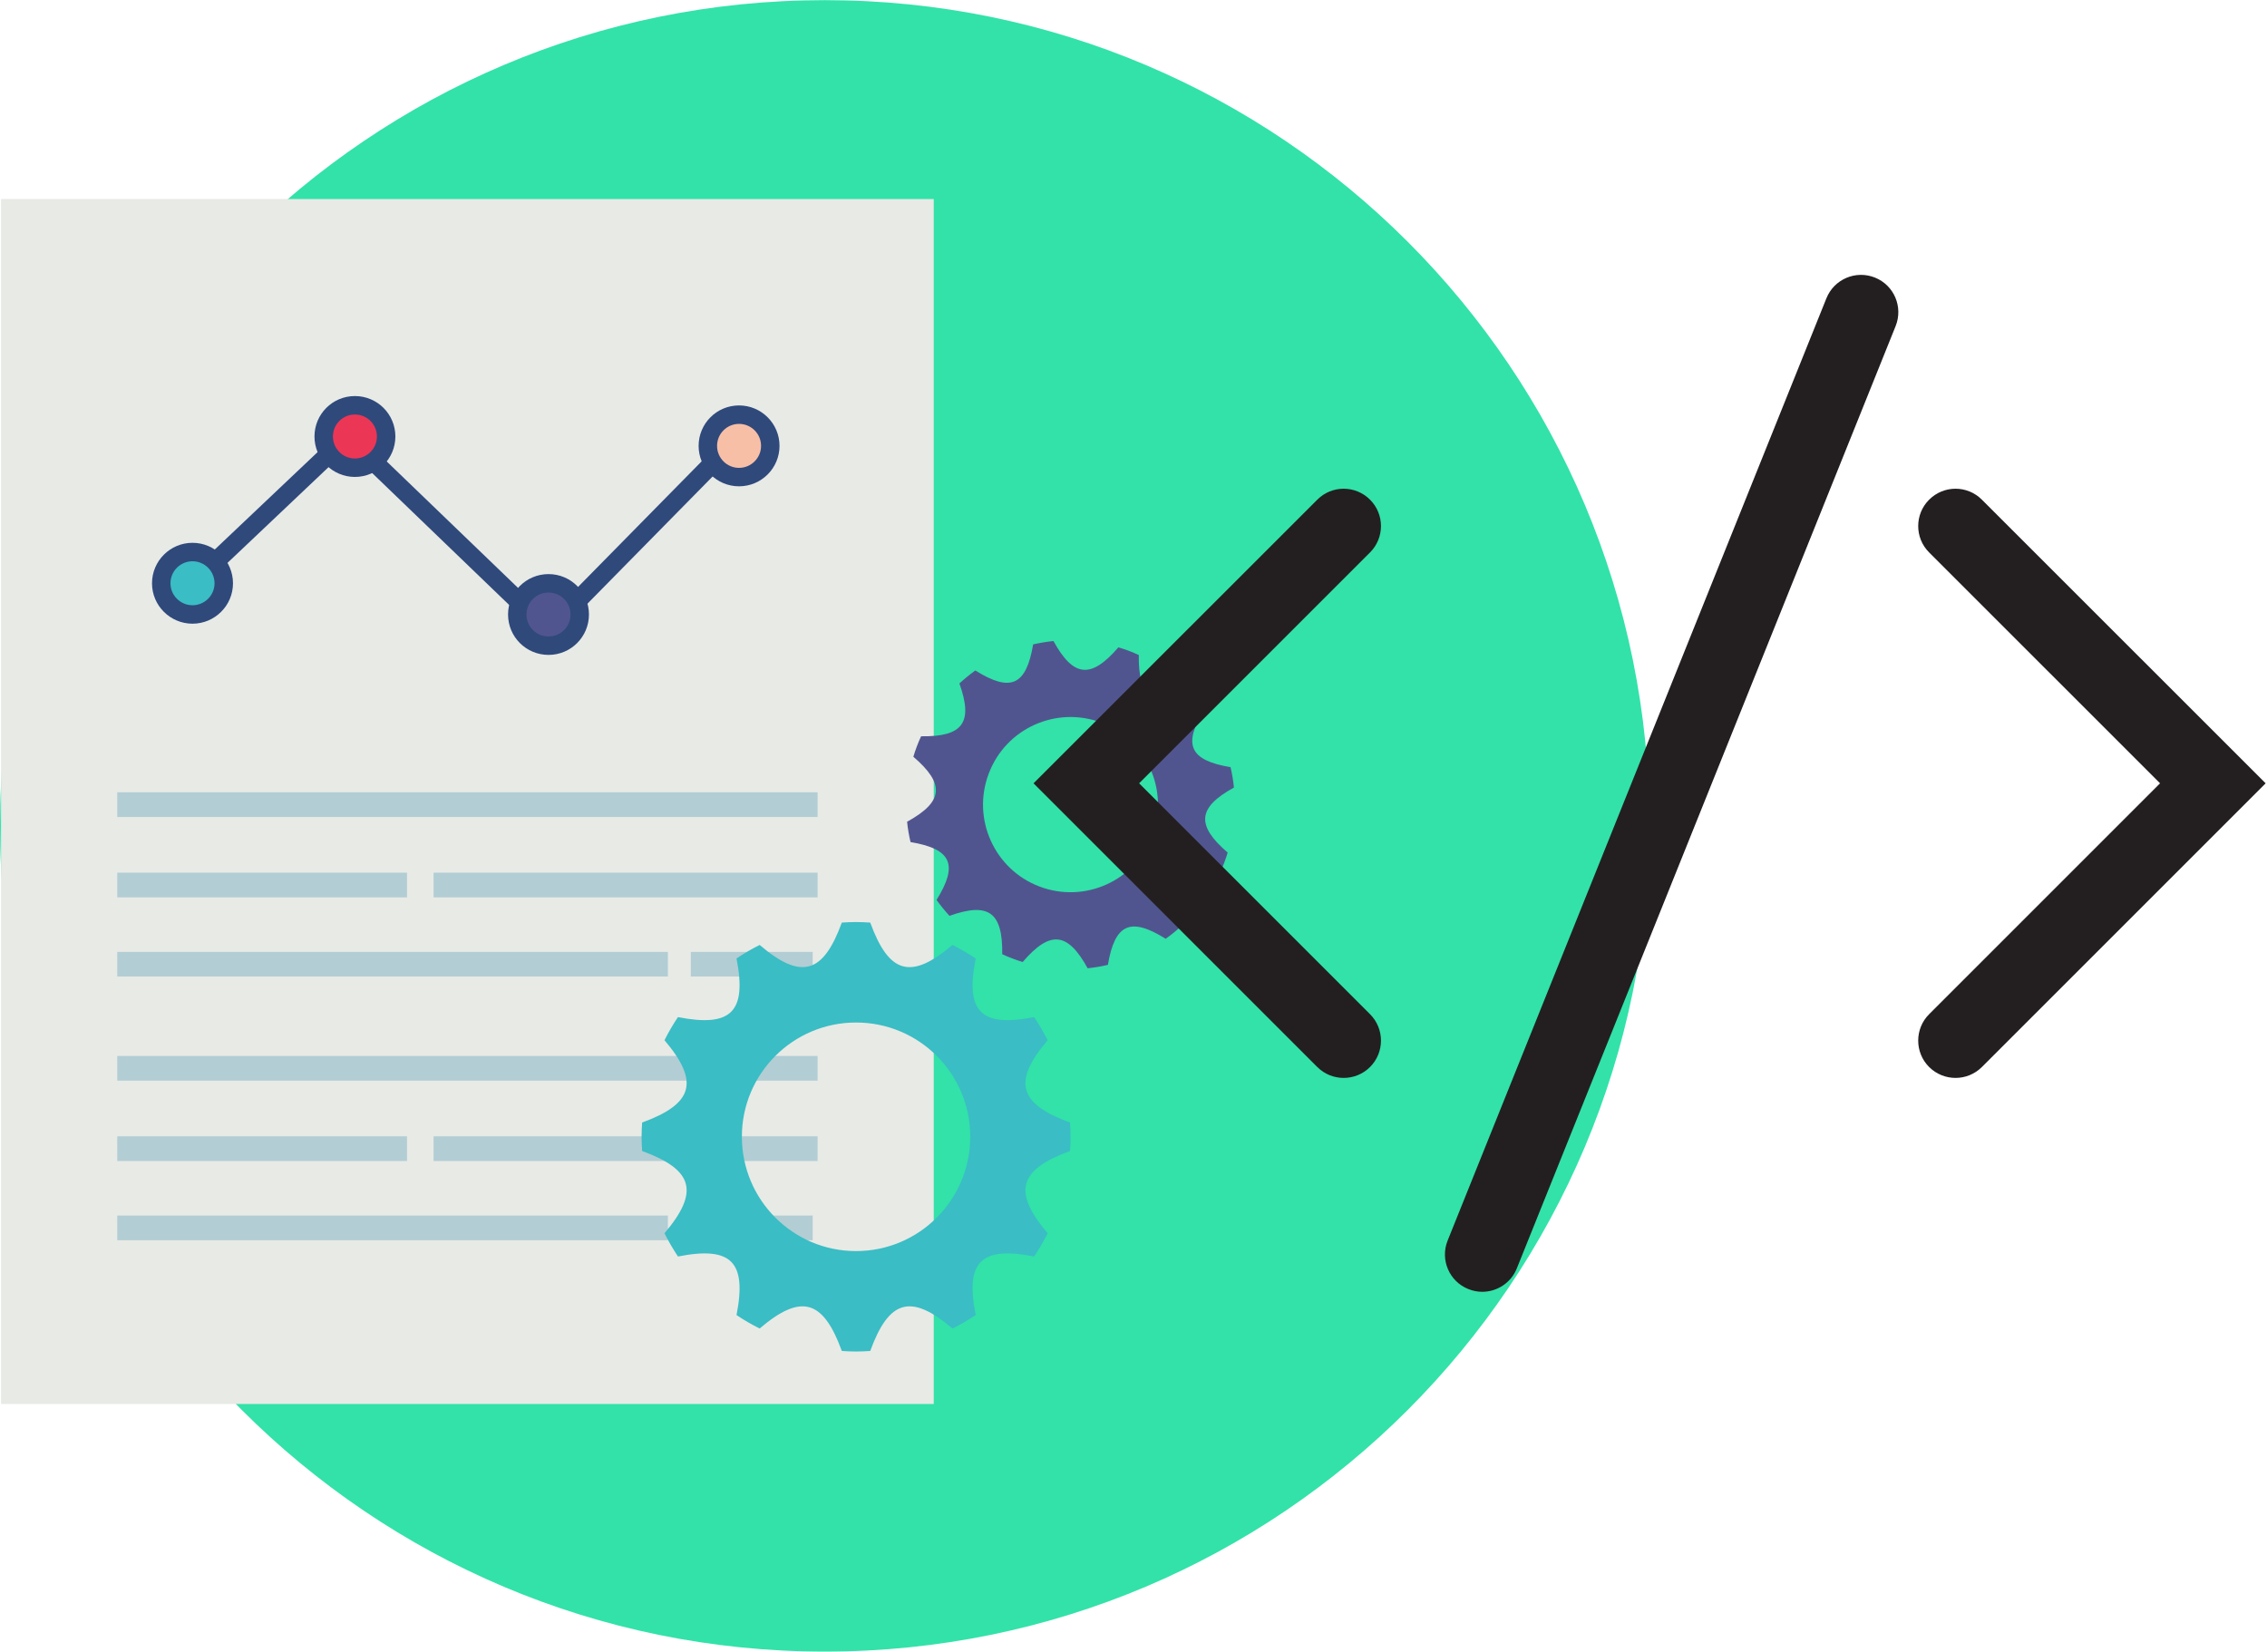 <?xml version="1.0" encoding="UTF-8"?>
<svg xmlns="http://www.w3.org/2000/svg" xmlns:xlink="http://www.w3.org/1999/xlink" width="129px" height="94px" viewBox="0 0 129 94" version="1.1">
<defs>
<clipPath id="clip1">
  <path d="M 0 11.328 L 53.141 11.328 L 53.141 79.902 L 0 79.902 Z M 0 11.328 "/>
</clipPath>
<clipPath id="clip2">
  <path d="M 0 11.328 L 57.043 11.328 L 57.043 50.609 L 0 50.609 Z M 0 11.328 "/>
</clipPath>
<clipPath id="clip3">
  <path d="M 3.469 11.328 L 37 11.328 L 37 41.273 L 3.469 41.273 Z M 3.469 11.328 "/>
</clipPath>
<clipPath id="clip4">
  <path d="M 0 16.078 L 27.762 16.078 L 27.762 49.742 L 0 49.742 Z M 0 16.078 "/>
</clipPath>
<clipPath id="clip5">
  <path d="M 25.379 11.328 L 58.996 11.328 L 58.996 41.922 L 25.379 41.922 Z M 25.379 11.328 "/>
</clipPath>
<clipPath id="clip6">
  <path d="M 109.102 27.805 L 129 27.805 L 129 61.469 L 109.102 61.469 Z M 109.102 27.805 "/>
</clipPath>
<clipPath id="clip7">
  <path d="M 82.203 15.426 L 108.23 15.426 L 108.23 73.512 L 82.203 73.512 Z M 82.203 15.426 "/>
</clipPath>
</defs>
<g id="surface1">
<path style=" stroke:none;fill-rule:nonzero;fill:rgb(19.608%,88.627%,66.275%);fill-opacity:1;" d="M 46.93 0.008 C 21.012 0.008 0 21.047 0 47 C 0 72.953 21.012 93.992 46.93 93.992 C 72.852 93.992 93.863 72.953 93.863 47 C 93.863 21.047 72.852 0.008 46.93 0.008 "/>
<g clip-path="url(#clip1)" clip-rule="nonzero">
<path style=" stroke:none;fill-rule:nonzero;fill:rgb(90.98%,91.765%,90.196%);fill-opacity:1;" d="M 53.133 79.906 L 0.059 79.906 L 0.059 11.324 L 53.133 11.324 L 53.133 79.906 "/>
</g>
<path style=" stroke:none;fill-rule:nonzero;fill:rgb(69.804%,80.392%,83.137%);fill-opacity:1;" d="M 46.523 46.496 L 6.672 46.496 L 6.672 45.09 L 46.523 45.09 L 46.523 46.496 "/>
<path style=" stroke:none;fill-rule:nonzero;fill:rgb(69.804%,80.392%,83.137%);fill-opacity:1;" d="M 23.16 51.07 L 6.672 51.07 L 6.672 49.664 L 23.16 49.664 L 23.16 51.07 "/>
<path style=" stroke:none;fill-rule:nonzero;fill:rgb(69.804%,80.392%,83.137%);fill-opacity:1;" d="M 46.523 51.07 L 24.672 51.07 L 24.672 49.664 L 46.523 49.664 L 46.523 51.07 "/>
<path style=" stroke:none;fill-rule:nonzero;fill:rgb(69.804%,80.392%,83.137%);fill-opacity:1;" d="M 38.004 55.574 L 6.672 55.574 L 6.672 54.172 L 38.004 54.172 L 38.004 55.574 "/>
<path style=" stroke:none;fill-rule:nonzero;fill:rgb(69.804%,80.392%,83.137%);fill-opacity:1;" d="M 46.246 55.574 L 39.309 55.574 L 39.309 54.172 L 46.246 54.172 L 46.246 55.574 "/>
<path style=" stroke:none;fill-rule:nonzero;fill:rgb(69.804%,80.392%,83.137%);fill-opacity:1;" d="M 46.523 61.5 L 6.672 61.5 L 6.672 60.094 L 46.523 60.094 L 46.523 61.5 "/>
<path style=" stroke:none;fill-rule:nonzero;fill:rgb(69.804%,80.392%,83.137%);fill-opacity:1;" d="M 23.16 66.074 L 6.672 66.074 L 6.672 64.668 L 23.16 64.668 L 23.16 66.074 "/>
<path style=" stroke:none;fill-rule:nonzero;fill:rgb(69.804%,80.392%,83.137%);fill-opacity:1;" d="M 46.523 66.074 L 24.672 66.074 L 24.672 64.668 L 46.523 64.668 L 46.523 66.074 "/>
<path style=" stroke:none;fill-rule:nonzero;fill:rgb(69.804%,80.392%,83.137%);fill-opacity:1;" d="M 38.004 70.582 L 6.672 70.582 L 6.672 69.176 L 38.004 69.176 L 38.004 70.582 "/>
<path style=" stroke:none;fill-rule:nonzero;fill:rgb(69.804%,80.392%,83.137%);fill-opacity:1;" d="M 46.246 70.582 L 39.309 70.582 L 39.309 69.176 L 46.246 69.176 L 46.246 70.582 "/>
<g clip-path="url(#clip2)" clip-rule="nonzero">
<path style="fill:none;stroke-width:30;stroke-linecap:butt;stroke-linejoin:miter;stroke:rgb(18.431%,28.627%,48.235%);stroke-opacity:1;stroke-miterlimit:10;" d="M 1438.027 2486.554 L 1690.006 2725.293 L 2016.876 2410.536 L 2326.584 2725.293 " transform="matrix(0.035,0,0,-0.035,-39.377,120.226)"/>
</g>
<path style=" stroke:none;fill-rule:nonzero;fill:rgb(92.549%,21.176%,33.333%);fill-opacity:1;" d="M 22.059 24.582 C 22.059 25.566 21.262 26.367 20.277 26.367 C 19.297 26.367 18.5 25.566 18.5 24.582 C 18.5 23.602 19.297 22.801 20.277 22.801 C 21.262 22.801 22.059 23.602 22.059 24.582 "/>
<g clip-path="url(#clip3)" clip-rule="nonzero">
<path style="fill:none;stroke-width:30;stroke-linecap:butt;stroke-linejoin:miter;stroke:rgb(18.431%,28.627%,48.235%);stroke-opacity:1;stroke-miterlimit:10;" d="M 1752.861 2725.293 C 1752.861 2697.357 1730.126 2674.54 1702.042 2674.54 C 1673.958 2674.54 1651.334 2697.357 1651.334 2725.293 C 1651.334 2753.341 1673.958 2776.046 1702.042 2776.046 C 1730.126 2776.046 1752.861 2753.341 1752.861 2725.293 Z M 1752.861 2725.293 " transform="matrix(0.035,0,0,-0.035,-39.377,120.226)"/>
</g>
<path style=" stroke:none;fill-rule:nonzero;fill:rgb(22.745%,74.118%,76.863%);fill-opacity:1;" d="M 12.805 32.961 C 12.805 33.941 12.004 34.738 11.023 34.738 C 10.043 34.738 9.242 33.941 9.242 32.961 C 9.242 31.973 10.043 31.176 11.023 31.176 C 12.004 31.176 12.805 31.973 12.805 32.961 "/>
<g clip-path="url(#clip4)" clip-rule="nonzero">
<path style="fill:none;stroke-width:30;stroke-linecap:butt;stroke-linejoin:miter;stroke:rgb(18.431%,28.627%,48.235%);stroke-opacity:1;stroke-miterlimit:10;" d="M 1488.846 2486.554 C 1488.846 2458.618 1466 2435.912 1438.027 2435.912 C 1410.054 2435.912 1387.208 2458.618 1387.208 2486.554 C 1387.208 2514.713 1410.054 2537.418 1438.027 2537.418 C 1466 2537.418 1488.846 2514.713 1488.846 2486.554 Z M 1488.846 2486.554 " transform="matrix(0.035,0,0,-0.035,-39.377,120.226)"/>
</g>
<path style=" stroke:none;fill-rule:nonzero;fill:rgb(31.765%,33.333%,56.078%);fill-opacity:1;" d="M 33.09 34.738 C 33.09 35.727 32.293 36.523 31.312 36.523 C 30.328 36.523 29.531 35.727 29.531 34.738 C 29.531 33.758 30.328 32.961 31.312 32.961 C 32.293 32.961 33.09 33.758 33.09 34.738 "/>
<path style="fill:none;stroke-width:30;stroke-linecap:butt;stroke-linejoin:miter;stroke:rgb(18.431%,28.627%,48.235%);stroke-opacity:1;stroke-miterlimit:10;" d="M 2067.584 2435.912 C 2067.584 2407.753 2044.849 2385.159 2016.876 2385.159 C 1988.792 2385.159 1966.057 2407.753 1966.057 2435.912 C 1966.057 2463.849 1988.792 2486.554 2016.876 2486.554 C 2044.849 2486.554 2067.584 2463.849 2067.584 2435.912 Z M 2067.584 2435.912 " transform="matrix(0.035,0,0,-0.035,-39.377,120.226)"/>
<path style=" stroke:none;fill-rule:nonzero;fill:rgb(97.255%,74.902%,65.49%);fill-opacity:1;" d="M 43.949 25.117 C 43.949 26.102 43.148 26.898 42.168 26.898 C 41.188 26.898 40.391 26.102 40.391 25.117 C 40.391 24.133 41.188 23.336 42.168 23.336 C 43.148 23.336 43.949 24.133 43.949 25.117 "/>
<g clip-path="url(#clip5)" clip-rule="nonzero">
<path style="fill:none;stroke-width:30;stroke-linecap:butt;stroke-linejoin:miter;stroke:rgb(18.431%,28.627%,48.235%);stroke-opacity:1;stroke-miterlimit:10;" d="M 2377.403 2710.045 C 2377.403 2681.997 2354.557 2659.292 2326.584 2659.292 C 2298.611 2659.292 2275.876 2681.997 2275.876 2710.045 C 2275.876 2738.093 2298.611 2760.798 2326.584 2760.798 C 2354.557 2760.798 2377.403 2738.093 2377.403 2710.045 Z M 2377.403 2710.045 " transform="matrix(0.035,0,0,-0.035,-39.377,120.226)"/>
</g>
<path style=" stroke:none;fill-rule:nonzero;fill:rgb(22.745%,74.118%,76.863%);fill-opacity:1;" d="M 48.711 71.199 C 45.125 71.199 42.215 68.285 42.215 64.691 C 42.215 61.098 45.125 58.191 48.711 58.191 C 52.301 58.191 55.211 61.098 55.211 64.691 C 55.211 68.285 52.301 71.199 48.711 71.199 Z M 60.887 65.504 C 60.906 65.238 60.918 64.965 60.918 64.691 C 60.918 64.418 60.906 64.148 60.887 63.883 C 57.961 62.816 57.609 61.555 59.613 59.199 C 59.383 58.742 59.129 58.301 58.844 57.883 C 55.816 58.48 54.914 57.582 55.52 54.547 C 55.094 54.262 54.652 54.012 54.199 53.777 C 51.844 55.781 50.586 55.43 49.52 52.504 C 49.254 52.488 48.984 52.473 48.711 52.473 C 48.438 52.473 48.172 52.488 47.902 52.504 C 46.836 55.43 45.578 55.781 43.227 53.777 C 42.77 54.008 42.328 54.262 41.91 54.547 C 42.508 57.582 41.613 58.48 38.578 57.883 C 38.297 58.301 38.039 58.742 37.812 59.199 C 39.812 61.555 39.461 62.816 36.539 63.883 C 36.523 64.148 36.508 64.418 36.508 64.691 C 36.508 64.965 36.523 65.238 36.539 65.504 C 39.461 66.57 39.812 67.828 37.812 70.184 C 38.039 70.641 38.297 71.082 38.578 71.508 C 41.613 70.906 42.508 71.805 41.91 74.84 C 42.328 75.121 42.77 75.379 43.227 75.605 C 45.578 73.602 46.836 73.953 47.902 76.883 C 48.172 76.902 48.438 76.914 48.711 76.914 C 48.984 76.914 49.254 76.902 49.52 76.883 C 50.586 73.953 51.844 73.602 54.199 75.605 C 54.656 75.379 55.094 75.121 55.52 74.84 C 54.914 71.805 55.816 70.906 58.844 71.508 C 59.129 71.082 59.383 70.641 59.617 70.184 C 57.609 67.828 57.961 66.57 60.887 65.504 "/>
<path style=" stroke:none;fill-rule:nonzero;fill:rgb(31.765%,33.333%,56.078%);fill-opacity:1;" d="M 59.152 50.453 C 56.586 49.48 55.285 46.602 56.262 44.027 C 57.23 41.453 60.105 40.156 62.68 41.129 C 65.25 42.105 66.543 44.984 65.57 47.555 C 64.598 50.133 61.727 51.426 59.152 50.453 Z M 69.418 49.68 C 69.508 49.488 69.586 49.305 69.66 49.105 C 69.734 48.91 69.801 48.715 69.859 48.52 C 68.051 46.961 68.145 45.961 70.215 44.82 C 70.176 44.426 70.113 44.039 70.023 43.66 C 67.688 43.27 67.289 42.379 68.543 40.367 C 68.312 40.055 68.07 39.75 67.801 39.461 C 65.574 40.258 64.77 39.664 64.801 37.277 C 64.613 37.191 64.426 37.109 64.227 37.035 C 64.031 36.961 63.836 36.898 63.641 36.84 C 62.082 38.645 61.086 38.555 59.945 36.48 C 59.555 36.523 59.168 36.586 58.789 36.672 C 58.395 39.012 57.508 39.414 55.5 38.156 C 55.184 38.383 54.879 38.633 54.594 38.895 C 55.387 41.125 54.797 41.934 52.414 41.902 C 52.324 42.09 52.246 42.281 52.172 42.477 C 52.098 42.672 52.031 42.867 51.973 43.066 C 53.781 44.621 53.691 45.621 51.617 46.766 C 51.656 47.156 51.723 47.543 51.812 47.922 C 54.145 48.312 54.543 49.203 53.293 51.215 C 53.516 51.531 53.766 51.832 54.027 52.121 C 56.258 51.324 57.062 51.918 57.031 54.305 C 57.223 54.395 57.41 54.473 57.609 54.547 C 57.805 54.625 57.996 54.688 58.195 54.746 C 59.75 52.938 60.746 53.027 61.891 55.105 C 62.281 55.062 62.664 55 63.043 54.91 C 63.438 52.574 64.324 52.172 66.332 53.426 C 66.648 53.199 66.949 52.953 67.242 52.688 C 66.441 50.453 67.035 49.648 69.418 49.68 "/>
<path style=" stroke:none;fill-rule:nonzero;fill:rgb(13.725%,12.157%,12.549%);fill-opacity:1;" d="M 76.457 61.344 C 75.914 61.344 75.371 61.137 74.957 60.723 L 58.812 44.578 L 74.957 28.438 C 75.785 27.605 77.129 27.605 77.961 28.438 C 78.789 29.266 78.789 30.609 77.961 31.438 L 64.82 44.578 L 77.961 57.719 C 78.789 58.547 78.789 59.895 77.961 60.723 C 77.547 61.137 77.004 61.344 76.457 61.344 "/>
<g clip-path="url(#clip6)" clip-rule="nonzero">
<path style=" stroke:none;fill-rule:nonzero;fill:rgb(13.725%,12.157%,12.549%);fill-opacity:1;" d="M 111.277 61.344 C 110.734 61.344 110.188 61.137 109.773 60.723 C 108.945 59.895 108.945 58.547 109.773 57.719 L 122.914 44.578 L 109.773 31.438 C 108.945 30.609 108.945 29.266 109.773 28.438 C 110.605 27.605 111.949 27.605 112.777 28.438 L 128.922 44.578 L 112.777 60.723 C 112.363 61.137 111.82 61.344 111.277 61.344 "/>
</g>
<g clip-path="url(#clip7)" clip-rule="nonzero">
<path style=" stroke:none;fill-rule:nonzero;fill:rgb(13.725%,12.157%,12.549%);fill-opacity:1;" d="M 84.344 73.516 C 84.078 73.516 83.812 73.465 83.551 73.359 C 82.465 72.926 81.938 71.688 82.375 70.602 L 103.93 16.973 C 104.367 15.887 105.602 15.359 106.691 15.797 C 107.781 16.234 108.305 17.469 107.867 18.559 L 86.312 72.184 C 85.98 73.012 85.184 73.516 84.344 73.516 "/>
</g>
</g>
</svg>

